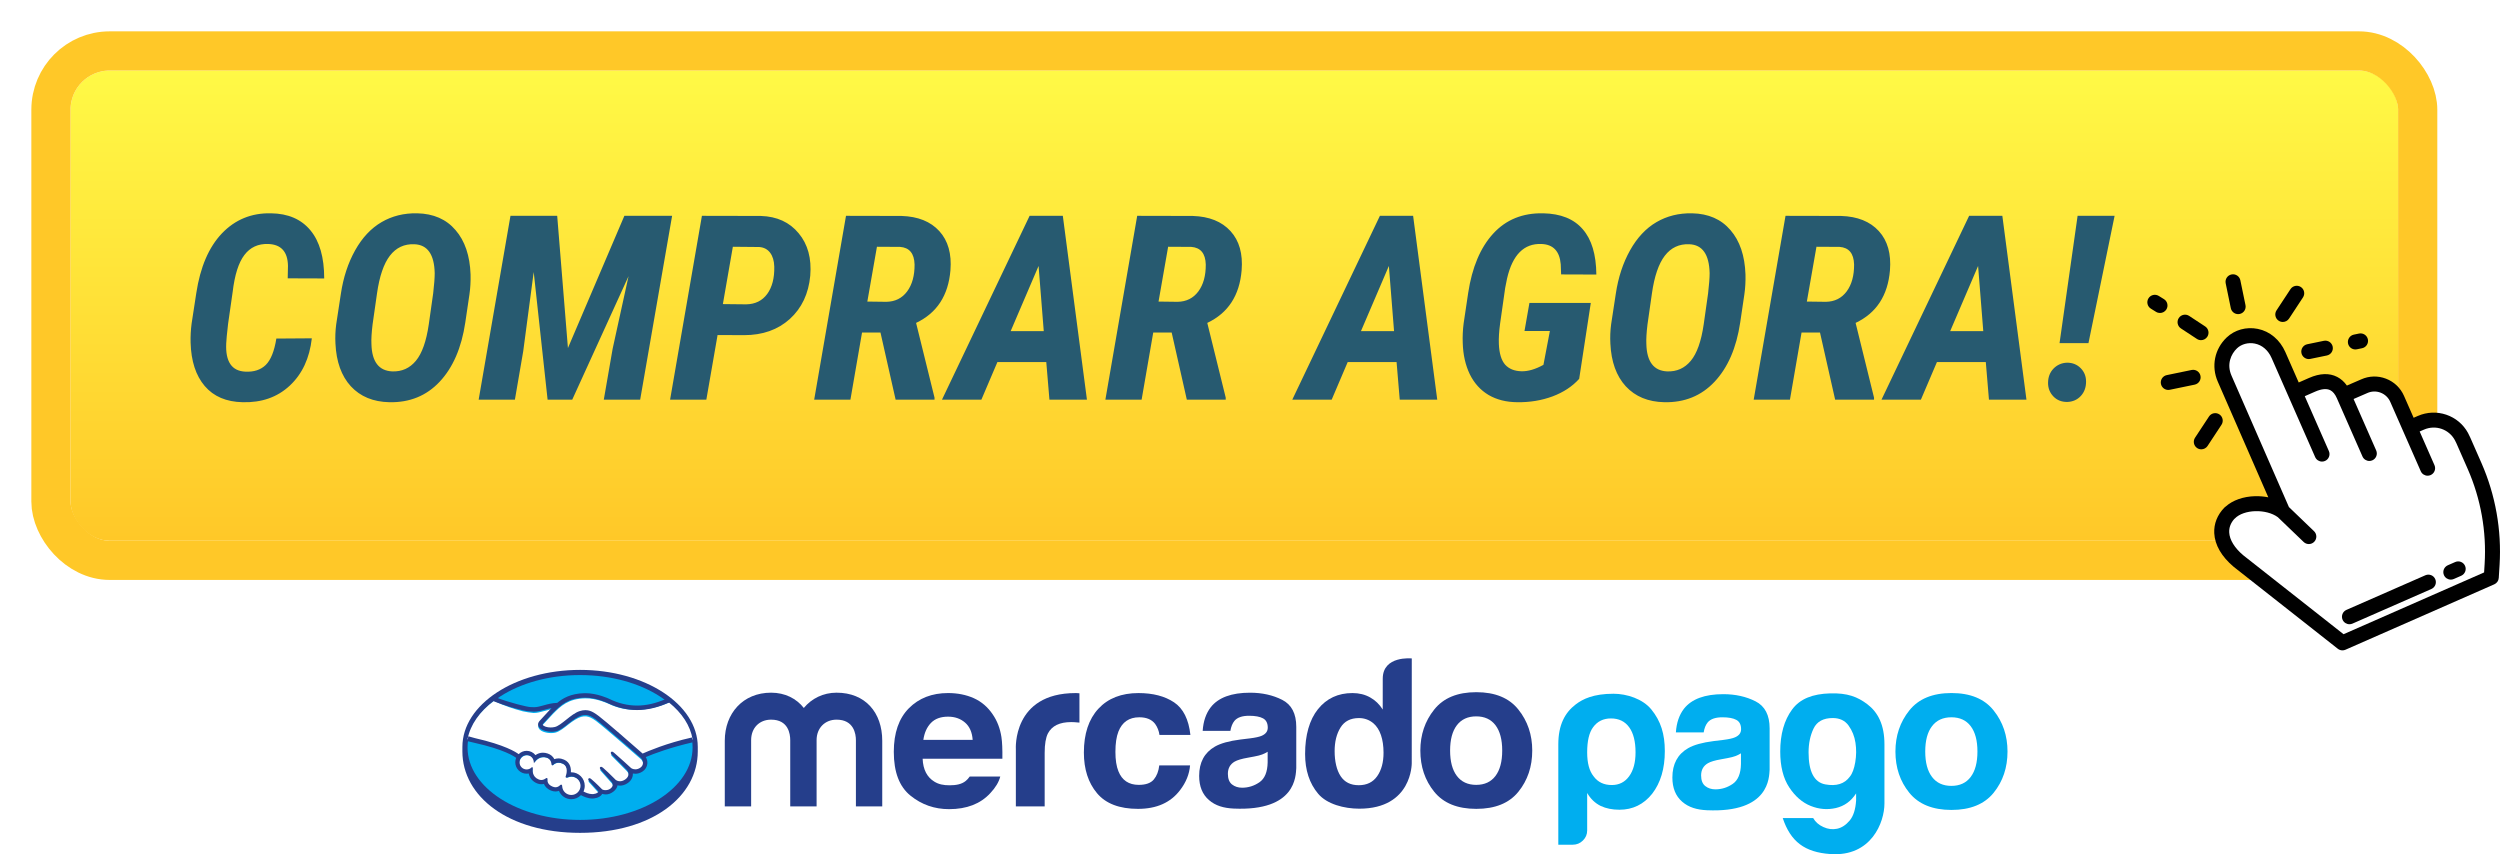 <svg width="319" height="109" viewBox="0 0 319 109" fill="none" xmlns="http://www.w3.org/2000/svg">
<g filter="url(#filter0_d)">
<rect x="9" y="5" width="297" height="60" rx="5" fill="url(#paint0_linear)"/>
<rect x="6.5" y="2.5" width="302" height="65" rx="7.5" stroke="#FFC828" stroke-width="5"/>
</g>
<g filter="url(#filter1_i)">
<path d="M39.79 39.169C39.5 41.715 38.56 43.729 36.97 45.211C35.391 46.683 33.388 47.387 30.96 47.322C28.876 47.279 27.265 46.592 26.126 45.26C24.987 43.928 24.386 42.08 24.321 39.717C24.3 38.911 24.343 38.1 24.45 37.284L25.046 33.4C25.551 30.081 26.642 27.541 28.317 25.779C30.004 24.017 32.093 23.163 34.585 23.217C36.766 23.249 38.442 23.974 39.613 25.392C40.784 26.799 41.369 28.846 41.369 31.531L36.712 31.515L36.745 29.92C36.712 28.115 35.869 27.186 34.215 27.132C32.937 27.089 31.927 27.557 31.186 28.534C30.444 29.501 29.945 31.075 29.687 33.255L29.107 37.3C28.956 38.589 28.876 39.432 28.865 39.83C28.758 42.15 29.574 43.348 31.314 43.423C32.399 43.477 33.264 43.192 33.909 42.569C34.553 41.935 35.004 40.812 35.262 39.201L39.79 39.169ZM49.684 47.322C47.621 47.279 45.983 46.602 44.769 45.292C43.566 43.981 42.911 42.161 42.803 39.83C42.76 39.024 42.792 38.208 42.9 37.38L43.496 33.481C43.808 31.397 44.415 29.549 45.317 27.938C46.219 26.327 47.342 25.129 48.685 24.345C50.027 23.561 51.542 23.185 53.228 23.217C55.312 23.26 56.945 23.974 58.127 25.36C59.319 26.735 59.959 28.62 60.044 31.016C60.066 31.918 60.018 32.772 59.899 33.578L59.368 37.171C58.884 40.394 57.794 42.907 56.097 44.712C54.41 46.506 52.273 47.376 49.684 47.322ZM55.275 33.416C55.404 32.31 55.468 31.456 55.468 30.855C55.415 28.459 54.55 27.229 52.874 27.165C51.585 27.111 50.543 27.6 49.748 28.631C48.964 29.651 48.416 31.257 48.105 33.449L47.541 37.397C47.412 38.46 47.363 39.292 47.395 39.894C47.449 42.15 48.335 43.315 50.054 43.391C51.279 43.434 52.283 42.982 53.067 42.037C53.852 41.092 54.399 39.545 54.711 37.397L55.275 33.416ZM71.098 23.539L72.468 40.41L79.67 23.539H85.761L81.685 47H77.044L78.172 40.506L80.202 31.241L73.016 47H69.874L68.101 30.709L66.764 40.812L65.7 47H61.076L65.136 23.539H71.098ZM91.562 38.75L90.128 47H85.503L89.564 23.539L97.089 23.555C99.141 23.62 100.747 24.355 101.907 25.763C103.078 27.159 103.572 28.964 103.389 31.177C103.174 33.476 102.304 35.318 100.779 36.704C99.253 38.079 97.309 38.766 94.946 38.766L91.562 38.75ZM92.239 34.802L95.22 34.834C96.369 34.813 97.261 34.373 97.894 33.513C98.528 32.643 98.829 31.477 98.797 30.017C98.775 29.275 98.598 28.685 98.265 28.244C97.932 27.804 97.47 27.562 96.879 27.519L93.512 27.487L92.239 34.802ZM112.348 38.428H109.996L108.513 47H103.889L107.949 23.539L115.039 23.555C117.134 23.62 118.74 24.264 119.857 25.489C120.974 26.713 121.447 28.384 121.275 30.5C121.006 33.712 119.545 35.946 116.892 37.203L119.245 46.742V47H114.282L112.348 38.428ZM110.672 34.48L113.105 34.512C114.223 34.491 115.104 34.05 115.748 33.191C116.393 32.321 116.709 31.171 116.699 29.743C116.656 28.335 116.038 27.589 114.846 27.503L111.897 27.487L110.672 34.48ZM133.505 42.198H127.269L125.223 47H120.195L131.378 23.539H135.616L138.693 47H133.908L133.505 42.198ZM128.961 38.251H133.183L132.522 29.936L128.961 38.251ZM149.505 38.428H147.153L145.67 47H141.046L145.106 23.539L152.196 23.555C154.291 23.62 155.897 24.264 157.014 25.489C158.131 26.713 158.604 28.384 158.432 30.5C158.164 33.712 156.703 35.946 154.049 37.203L156.402 46.742V47H151.439L149.505 38.428ZM147.83 34.48L150.263 34.512C151.38 34.491 152.261 34.05 152.905 33.191C153.55 32.321 153.867 31.171 153.856 29.743C153.813 28.335 153.195 27.589 152.003 27.503L149.054 27.487L147.83 34.48ZM178.203 42.198H171.967L169.921 47H164.894L176.076 23.539H180.314L183.392 47H178.606L178.203 42.198ZM173.659 38.251H177.881L177.22 29.936L173.659 38.251ZM201.503 44.341C200.633 45.308 199.5 46.055 198.103 46.581C196.707 47.097 195.208 47.344 193.607 47.322C192.2 47.312 190.981 47.005 189.95 46.404C188.918 45.791 188.118 44.911 187.549 43.761C186.99 42.601 186.689 41.269 186.646 39.765C186.614 38.949 186.652 38.116 186.759 37.268L187.339 33.384C187.833 30.119 188.897 27.594 190.53 25.811C192.163 24.028 194.29 23.163 196.911 23.217C199.145 23.26 200.826 23.936 201.954 25.247C203.093 26.547 203.673 28.475 203.694 31.032L199.199 31.016L199.15 29.727C199.011 28.051 198.189 27.186 196.685 27.132C194.461 27.046 193 28.513 192.302 31.531L192.061 32.74L191.416 37.268C191.276 38.299 191.223 39.18 191.255 39.91C191.309 41.113 191.577 41.989 192.061 42.537C192.555 43.074 193.248 43.353 194.139 43.374C194.977 43.396 195.912 43.122 196.943 42.553L197.765 38.234H194.526L195.154 34.657H202.985L201.503 44.341ZM212.363 47.322C210.301 47.279 208.663 46.602 207.449 45.292C206.246 43.981 205.59 42.161 205.483 39.83C205.44 39.024 205.472 38.208 205.58 37.38L206.176 33.481C206.487 31.397 207.094 29.549 207.997 27.938C208.899 26.327 210.021 25.129 211.364 24.345C212.707 23.561 214.222 23.185 215.908 23.217C217.992 23.26 219.625 23.974 220.807 25.36C221.999 26.735 222.638 28.62 222.724 31.016C222.746 31.918 222.697 32.772 222.579 33.578L222.047 37.171C221.564 40.394 220.474 42.907 218.776 44.712C217.09 46.506 214.952 47.376 212.363 47.322ZM217.955 33.416C218.083 32.31 218.148 31.456 218.148 30.855C218.094 28.459 217.229 27.229 215.554 27.165C214.265 27.111 213.223 27.6 212.428 28.631C211.644 29.651 211.096 31.257 210.784 33.449L210.22 37.397C210.091 38.46 210.043 39.292 210.075 39.894C210.129 42.15 211.015 43.315 212.734 43.391C213.958 43.434 214.963 42.982 215.747 42.037C216.531 41.092 217.079 39.545 217.391 37.397L217.955 33.416ZM232.231 38.428H229.878L228.396 47H223.771L227.832 23.539L234.922 23.555C237.017 23.62 238.623 24.264 239.74 25.489C240.857 26.713 241.33 28.384 241.158 30.5C240.889 33.712 239.428 35.946 236.775 37.203L239.127 46.742V47H234.165L232.231 38.428ZM230.555 34.48L232.988 34.512C234.105 34.491 234.986 34.05 235.631 33.191C236.275 32.321 236.592 31.171 236.582 29.743C236.539 28.335 235.921 27.589 234.729 27.503L231.78 27.487L230.555 34.48ZM253.388 42.198H247.152L245.105 47H240.078L251.261 23.539H255.499L258.576 47H253.791L253.388 42.198ZM248.844 38.251H253.065L252.405 29.936L248.844 38.251ZM266.488 39.781H262.798L265.102 23.539H269.823L266.488 39.781ZM261.332 44.873C261.332 44.132 261.562 43.52 262.024 43.036C262.497 42.553 263.077 42.3 263.765 42.279C264.452 42.279 265.027 42.51 265.489 42.972C265.951 43.434 266.182 44.008 266.182 44.696C266.182 45.437 265.956 46.049 265.505 46.533C265.054 47.016 264.474 47.269 263.765 47.29C263.045 47.29 262.459 47.054 262.008 46.581C261.557 46.108 261.332 45.539 261.332 44.873Z" fill="#275A70"/>
</g>
<path d="M299.054 50.417C298.58 49.338 297.504 48.009 295.018 49.101L292.828 50.064L290.741 45.316C289.484 42.457 286.363 42.245 284.779 43.757C283.632 44.852 283.11 46.597 283.865 48.313L291.267 65.257C289.464 63.892 286.021 63.907 284.479 65.495L284.52 65.434C282.882 67.12 283.157 69.509 285.641 71.597L298.898 82.031L317.889 73.682L317.993 72.027C318.261 67.722 317.496 63.414 315.76 59.465L314.322 56.195C314.248 56.026 314.166 55.86 314.078 55.699C313.075 53.866 310.831 53.11 308.915 53.943L307.488 54.564L305.876 50.895C305.17 49.289 303.288 48.559 301.687 49.276L299.054 50.417Z" fill="white"/>
<path d="M316.634 59.081L315.196 55.811C315.111 55.617 315.017 55.425 314.916 55.24C314.316 54.144 313.332 53.319 312.145 52.916C310.962 52.515 309.68 52.569 308.533 53.067L307.979 53.308L307.272 51.698C307.271 51.698 307.271 51.697 307.271 51.697L306.75 50.511C306.304 49.497 305.489 48.719 304.455 48.321C303.426 47.925 302.306 47.954 301.301 48.402L299.463 49.198C299.123 48.715 298.71 48.346 298.229 48.096C297.223 47.576 296.013 47.62 294.633 48.227L293.317 48.805L291.615 44.932C290.922 43.355 289.636 42.273 288.086 41.964C286.629 41.672 285.146 42.085 284.118 43.066C282.575 44.538 282.132 46.749 282.988 48.696L289.437 63.459C288.897 63.349 288.328 63.3 287.751 63.313C286.251 63.35 284.902 63.828 283.999 64.632C283.94 64.67 283.884 64.716 283.833 64.768C282.925 65.703 282.478 66.833 282.539 68.038C282.615 69.543 283.475 71.027 285.025 72.33C285.033 72.336 285.04 72.343 285.049 72.349L298.305 82.783C298.477 82.918 298.686 82.987 298.897 82.987C299.027 82.987 299.158 82.961 299.281 82.906L318.273 74.558C318.6 74.414 318.82 74.099 318.842 73.742L318.946 72.087C319.223 67.649 318.424 63.152 316.634 59.081ZM308.889 60.129C309.047 60.487 309.397 60.7 309.765 60.7C309.893 60.7 310.024 60.674 310.149 60.619C310.632 60.407 310.852 59.842 310.64 59.359L308.749 55.058L309.296 54.82C310.774 54.177 312.469 54.752 313.238 56.158C313.313 56.295 313.383 56.437 313.446 56.58L314.884 59.85C316.551 63.643 317.296 67.833 317.038 71.968L316.971 73.042L299.037 80.926L286.244 70.856C285.134 69.92 284.496 68.885 284.448 67.941C284.417 67.329 284.627 66.759 285.072 66.244C285.104 66.219 285.135 66.191 285.164 66.161C286.309 64.982 289.162 64.901 290.653 65.994L293.946 69.156C294.131 69.334 294.369 69.423 294.608 69.423C294.859 69.423 295.11 69.325 295.297 69.129C295.663 68.749 295.651 68.143 295.27 67.778L292.066 64.7L284.739 47.928C284.097 46.468 284.679 45.173 285.438 44.449C286.007 43.906 286.878 43.672 287.712 43.839C288.655 44.027 289.42 44.689 289.865 45.701L295.415 58.326C295.573 58.684 295.923 58.898 296.291 58.898C296.419 58.898 296.55 58.872 296.675 58.817C297.158 58.604 297.378 58.04 297.165 57.557L294.087 50.555L295.403 49.977C296.228 49.614 296.884 49.552 297.351 49.794C297.681 49.965 297.96 50.304 298.179 50.802L301.452 58.248C301.609 58.606 301.96 58.819 302.327 58.819C302.456 58.819 302.587 58.793 302.712 58.738C303.195 58.526 303.415 57.962 303.202 57.478L300.316 50.913L302.067 50.154C302.071 50.152 302.074 50.151 302.078 50.149C302.616 49.908 303.216 49.892 303.768 50.105C304.323 50.319 304.761 50.736 305 51.28L308.889 60.129Z" fill="black"/>
<path d="M312.724 73.96C312.356 73.96 312.006 73.746 311.848 73.388C311.636 72.904 311.856 72.34 312.34 72.128L313.283 71.715C313.766 71.502 314.33 71.722 314.542 72.206C314.754 72.689 314.534 73.253 314.051 73.465L313.108 73.879C312.983 73.934 312.852 73.96 312.724 73.96Z" fill="black"/>
<path d="M299.791 79.653C299.423 79.653 299.072 79.439 298.915 79.081C298.703 78.597 298.923 78.034 299.406 77.822L309.477 73.404C309.961 73.192 310.525 73.412 310.737 73.896C310.949 74.379 310.729 74.943 310.245 75.155L300.174 79.573C300.049 79.627 299.919 79.653 299.791 79.653Z" fill="black"/>
<path d="M285.587 40.083C285.143 40.083 284.745 39.772 284.651 39.321L283.997 36.149C283.89 35.632 284.222 35.127 284.739 35.02C285.256 34.913 285.762 35.246 285.869 35.763L286.524 38.934C286.63 39.451 286.298 39.957 285.781 40.063C285.716 40.077 285.651 40.083 285.587 40.083Z" fill="black"/>
<path d="M275.615 39.937C275.444 39.937 275.27 39.891 275.113 39.794L274.453 39.385C274.004 39.107 273.865 38.518 274.143 38.069C274.421 37.62 275.011 37.482 275.459 37.76L276.12 38.169C276.569 38.447 276.707 39.036 276.429 39.484C276.248 39.777 275.935 39.937 275.615 39.937Z" fill="black"/>
<path d="M280.85 43.405C280.67 43.405 280.487 43.354 280.325 43.247L278.286 41.906C277.845 41.616 277.723 41.023 278.013 40.582C278.303 40.141 278.896 40.019 279.337 40.309L281.376 41.65C281.817 41.94 281.94 42.533 281.649 42.974C281.466 43.253 281.161 43.405 280.85 43.405Z" fill="black"/>
<path d="M276.672 49.756C276.228 49.756 275.83 49.445 275.737 48.993C275.63 48.476 275.963 47.97 276.48 47.864L279.651 47.209C280.168 47.102 280.674 47.435 280.78 47.952C280.887 48.469 280.555 48.974 280.037 49.081L276.866 49.736C276.801 49.749 276.736 49.756 276.672 49.756Z" fill="black"/>
<path d="M280.885 57.334C280.705 57.334 280.522 57.283 280.36 57.177C279.919 56.887 279.797 56.294 280.087 55.853L281.866 53.148C282.156 52.706 282.749 52.584 283.19 52.874C283.631 53.164 283.754 53.757 283.464 54.198L281.684 56.904C281.501 57.183 281.196 57.334 280.885 57.334Z" fill="black"/>
<path d="M294.6 45.817C294.156 45.817 293.758 45.506 293.664 45.054C293.558 44.537 293.89 44.032 294.407 43.925L296.521 43.488C297.039 43.381 297.544 43.714 297.651 44.231C297.758 44.748 297.425 45.254 296.908 45.361L294.794 45.797C294.729 45.81 294.664 45.817 294.6 45.817Z" fill="black"/>
<path d="M300.545 44.59C300.101 44.59 299.703 44.279 299.61 43.827C299.503 43.31 299.836 42.804 300.353 42.697L301.013 42.561C301.531 42.454 302.036 42.787 302.143 43.304C302.25 43.821 301.917 44.327 301.4 44.433L300.739 44.57C300.674 44.583 300.609 44.59 300.545 44.59Z" fill="black"/>
<path d="M291.283 41.082C291.103 41.082 290.921 41.032 290.759 40.925C290.318 40.635 290.195 40.042 290.485 39.601L292.265 36.896C292.555 36.455 293.148 36.332 293.589 36.622C294.03 36.912 294.152 37.505 293.862 37.946L292.083 40.652C291.899 40.931 291.594 41.082 291.283 41.082Z" fill="black"/>
<path d="M89.036 95.303C89.036 89.89 82.313 85.478 74.019 85.478C65.725 85.478 59.002 89.89 59.002 95.303C59.002 95.443 59 95.829 59 95.878C59 101.621 64.876 106.272 74.017 106.272C83.213 106.272 89.036 101.622 89.036 95.879C89.036 95.678 89.036 95.563 89.036 95.303Z" fill="#253E8B"/>
<path d="M88.374 95.38C88.374 100.484 81.945 104.621 74.016 104.621C66.087 104.621 59.658 100.484 59.658 95.38C59.658 90.276 66.087 86.138 74.016 86.138C81.945 86.138 88.374 90.276 88.374 95.38Z" fill="#00AEEF"/>
<path d="M69.322 92.419C69.314 92.433 69.171 92.581 69.263 92.699C69.49 92.988 70.191 93.153 70.899 92.995C71.32 92.901 71.86 92.472 72.384 92.059C72.951 91.611 73.514 91.161 74.08 90.983C74.679 90.793 75.062 90.874 75.316 90.95C75.594 91.033 75.922 91.216 76.443 91.605C77.426 92.341 81.378 95.775 82.061 96.369C82.611 96.122 85.055 95.075 88.376 94.346C88.088 92.582 87.011 90.969 85.377 89.649C83.1 90.601 80.318 91.097 77.598 89.775C77.584 89.769 76.111 89.075 74.659 89.109C72.5 89.159 71.565 90.089 70.575 91.074L69.322 92.419Z" fill="white"/>
<path d="M81.793 96.883C81.746 96.843 77.131 92.808 76.085 92.022C75.48 91.569 75.144 91.454 74.791 91.408C74.606 91.385 74.352 91.418 74.175 91.467C73.689 91.599 73.052 92.024 72.488 92.471C71.903 92.937 71.352 93.375 70.84 93.49C70.187 93.636 69.389 93.463 69.025 93.217C68.878 93.118 68.774 93.004 68.723 92.886C68.589 92.575 68.837 92.327 68.878 92.284L70.152 90.908C70.299 90.761 70.449 90.612 70.601 90.467C70.191 90.521 69.81 90.626 69.441 90.729C68.979 90.859 68.535 90.982 68.086 90.981C67.899 90.981 66.895 90.816 66.704 90.765C65.551 90.449 64.54 90.143 63.029 89.438C61.218 90.784 60.008 92.469 59.658 94.323C59.919 94.392 60.337 94.517 60.513 94.556C64.61 95.467 65.886 96.404 66.118 96.6C66.369 96.321 66.731 96.145 67.134 96.145C67.588 96.145 67.996 96.373 68.244 96.725C68.479 96.54 68.803 96.381 69.221 96.382C69.411 96.382 69.608 96.416 69.807 96.484C70.269 96.643 70.507 96.95 70.631 97.228C70.786 97.159 70.977 97.107 71.202 97.108C71.422 97.108 71.651 97.158 71.883 97.257C72.639 97.582 72.756 98.323 72.687 98.882C72.741 98.875 72.796 98.874 72.85 98.874C73.746 98.874 74.474 99.601 74.474 100.497C74.474 100.774 74.403 101.035 74.28 101.263C74.523 101.4 75.145 101.709 75.69 101.641C76.126 101.586 76.292 101.437 76.351 101.353C76.391 101.296 76.434 101.228 76.394 101.18L75.238 99.897C75.238 99.897 75.048 99.718 75.111 99.648C75.176 99.576 75.294 99.679 75.377 99.748C75.965 100.239 76.684 100.98 76.684 100.98C76.696 100.988 76.743 101.082 77.009 101.13C77.238 101.171 77.643 101.147 77.922 100.917C77.993 100.859 78.064 100.786 78.124 100.711C78.118 100.715 78.115 100.72 78.11 100.722C78.406 100.344 78.077 99.961 78.077 99.961L76.728 98.447C76.728 98.447 76.534 98.269 76.601 98.197C76.659 98.135 76.783 98.228 76.868 98.299C77.295 98.656 77.899 99.261 78.478 99.828C78.591 99.91 79.099 100.225 79.773 99.783C80.181 99.515 80.263 99.186 80.252 98.937C80.223 98.609 79.967 98.375 79.967 98.375L78.124 96.523C78.124 96.523 77.929 96.356 77.998 96.272C78.054 96.202 78.18 96.303 78.263 96.373C78.85 96.863 80.44 98.32 80.44 98.32C80.463 98.337 81.012 98.727 81.691 98.295C81.934 98.14 82.088 97.906 82.102 97.635C82.125 97.164 81.793 96.883 81.793 96.883Z" fill="white"/>
<path d="M72.932 99.111C72.648 99.109 72.338 99.279 72.297 99.254C72.275 99.239 72.315 99.124 72.341 99.057C72.368 98.991 72.742 97.854 71.832 97.458C71.135 97.155 70.71 97.496 70.564 97.65C70.525 97.691 70.508 97.687 70.503 97.636C70.489 97.431 70.399 96.877 69.798 96.691C68.938 96.425 68.386 97.031 68.246 97.251C68.183 96.755 67.769 96.37 67.261 96.37C66.711 96.369 66.264 96.821 66.264 97.379C66.264 97.937 66.71 98.389 67.26 98.389C67.528 98.39 67.772 98.281 67.95 98.107C67.956 98.112 67.958 98.121 67.956 98.141C67.913 98.391 67.836 99.298 68.775 99.668C69.151 99.816 69.471 99.706 69.737 99.517C69.816 99.461 69.828 99.485 69.817 99.56C69.784 99.793 69.827 100.293 70.518 100.577C71.045 100.794 71.357 100.573 71.561 100.381C71.649 100.299 71.673 100.312 71.678 100.439C71.703 101.115 72.257 101.651 72.93 101.651C73.623 101.652 74.185 101.085 74.185 100.383C74.186 99.681 73.625 99.119 72.932 99.111Z" fill="white"/>
<path d="M72.903 101.439C72.271 101.438 71.757 100.946 71.734 100.317C71.732 100.263 71.727 100.119 71.606 100.119C71.556 100.119 71.513 100.149 71.463 100.195C71.324 100.324 71.147 100.456 70.889 100.456C70.772 100.456 70.645 100.428 70.511 100.372C69.843 100.101 69.834 99.64 69.862 99.455C69.869 99.406 69.871 99.354 69.837 99.314L69.796 99.277H69.754C69.721 99.277 69.686 99.291 69.639 99.325C69.445 99.461 69.26 99.527 69.072 99.527C68.969 99.527 68.862 99.506 68.756 99.466C67.878 99.122 67.947 98.288 67.989 98.038C67.996 97.987 67.983 97.947 67.951 97.921L67.889 97.87L67.831 97.926C67.66 98.091 67.436 98.182 67.201 98.182C66.697 98.181 66.288 97.771 66.288 97.265C66.289 96.759 66.699 96.349 67.202 96.349C67.657 96.349 68.044 96.693 68.101 97.149L68.133 97.396L68.267 97.187C68.282 97.163 68.651 96.602 69.329 96.603C69.458 96.603 69.591 96.624 69.725 96.665C70.266 96.832 70.357 97.324 70.371 97.529C70.381 97.648 70.465 97.654 70.482 97.654C70.529 97.654 70.563 97.624 70.588 97.598C70.69 97.492 70.912 97.314 71.259 97.314C71.418 97.314 71.588 97.353 71.762 97.428C72.621 97.798 72.231 98.894 72.227 98.906C72.153 99.088 72.15 99.168 72.22 99.215L72.253 99.23H72.278C72.316 99.23 72.365 99.214 72.444 99.186C72.561 99.146 72.737 99.085 72.903 99.085H72.903C73.55 99.092 74.075 99.621 74.075 100.264C74.074 100.912 73.549 101.439 72.903 101.439ZM82.001 96.154C80.582 94.911 77.305 92.048 76.417 91.378C75.91 90.994 75.564 90.793 75.261 90.702C75.124 90.66 74.936 90.613 74.693 90.613C74.467 90.613 74.225 90.654 73.971 90.735C73.397 90.917 72.826 91.374 72.273 91.815L72.245 91.838C71.73 92.249 71.198 92.674 70.795 92.765C70.619 92.805 70.439 92.825 70.258 92.825C69.807 92.825 69.402 92.694 69.251 92.499C69.225 92.467 69.241 92.415 69.3 92.34L69.308 92.33L70.555 90.978C71.532 89.997 72.455 89.07 74.579 89.021C74.615 89.02 74.651 89.019 74.686 89.019C76.008 89.02 77.329 89.615 77.478 89.683C78.717 90.292 79.997 90.6 81.284 90.602C82.624 90.602 84.008 90.268 85.462 89.596C85.299 89.458 85.13 89.324 84.957 89.193C83.679 89.75 82.462 90.031 81.287 90.031C80.088 90.03 78.889 89.74 77.725 89.169C77.665 89.14 76.205 88.449 74.686 88.448C74.646 88.448 74.606 88.449 74.566 88.45C72.782 88.492 71.777 89.128 71.101 89.686C70.443 89.702 69.876 89.861 69.371 90.003C68.921 90.128 68.532 90.238 68.153 90.238C67.997 90.238 67.716 90.223 67.691 90.222C67.254 90.209 65.056 89.668 63.309 89.002C63.131 89.129 62.959 89.26 62.792 89.394C64.617 90.146 66.84 90.728 67.541 90.774C67.736 90.787 67.945 90.809 68.152 90.809C68.616 90.809 69.079 90.679 69.527 90.552C69.792 90.478 70.084 90.396 70.391 90.337C70.31 90.418 70.228 90.501 70.145 90.583L68.877 91.961C68.778 92.062 68.561 92.332 68.705 92.664C68.761 92.799 68.877 92.927 69.038 93.036C69.34 93.24 69.881 93.379 70.383 93.379C70.574 93.38 70.754 93.361 70.92 93.323C71.451 93.203 72.008 92.757 72.598 92.285C73.069 91.91 73.737 91.433 74.249 91.293C74.392 91.254 74.567 91.229 74.709 91.229C74.751 91.23 74.791 91.231 74.828 91.237C75.166 91.279 75.493 91.395 76.076 91.835C77.116 92.62 81.721 96.668 81.765 96.708C81.768 96.71 82.062 96.965 82.042 97.388C82.03 97.624 81.9 97.834 81.674 97.979C81.478 98.104 81.274 98.167 81.07 98.167C80.762 98.167 80.55 98.022 80.536 98.012C80.519 97.998 78.942 96.545 78.362 96.057C78.269 95.98 78.18 95.91 78.089 95.91C78.04 95.91 77.997 95.931 77.968 95.967C77.877 96.081 77.979 96.237 78.099 96.341L79.942 98.202C79.944 98.204 80.171 98.418 80.197 98.703C80.211 99.012 80.064 99.269 79.76 99.47C79.542 99.614 79.321 99.688 79.106 99.688C78.823 99.688 78.624 99.559 78.58 99.527L78.316 99.266C77.834 98.788 77.335 98.295 76.969 97.988C76.88 97.913 76.785 97.844 76.695 97.844C76.65 97.844 76.609 97.862 76.578 97.894C76.537 97.941 76.508 98.024 76.612 98.163C76.654 98.22 76.705 98.267 76.705 98.267L78.049 99.785C78.061 99.798 78.326 100.116 78.079 100.433L78.032 100.494C77.992 100.538 77.948 100.579 77.907 100.615C77.678 100.803 77.371 100.824 77.25 100.824C77.185 100.824 77.122 100.818 77.068 100.808C76.936 100.785 76.846 100.747 76.803 100.696L76.787 100.678C76.714 100.602 76.035 99.907 75.475 99.436C75.402 99.375 75.309 99.296 75.214 99.296C75.166 99.296 75.124 99.314 75.093 99.351C74.981 99.473 75.148 99.655 75.219 99.722L76.365 100.993C76.364 101.004 76.35 101.03 76.321 101.07C76.281 101.128 76.142 101.268 75.725 101.32C75.675 101.327 75.624 101.329 75.573 101.329C75.144 101.329 74.687 101.12 74.451 100.994C74.558 100.767 74.614 100.516 74.614 100.264C74.615 99.315 73.848 98.544 72.904 98.543C72.884 98.543 72.862 98.544 72.842 98.544C72.874 98.112 72.812 97.291 71.975 96.931C71.734 96.825 71.493 96.772 71.259 96.772C71.076 96.772 70.9 96.804 70.736 96.868C70.561 96.528 70.273 96.281 69.898 96.153C69.69 96.081 69.483 96.044 69.283 96.044C68.935 96.044 68.614 96.147 68.327 96.352C68.053 96.009 67.638 95.805 67.202 95.805C66.82 95.805 66.453 95.959 66.18 96.23C65.824 95.957 64.408 95.053 60.618 94.188C60.434 94.145 60.013 94.025 59.755 93.949C59.712 94.155 59.679 94.363 59.658 94.573C59.658 94.573 60.357 94.741 60.494 94.773C64.365 95.636 65.645 96.535 65.862 96.705C65.788 96.882 65.75 97.073 65.75 97.265C65.749 98.069 66.4 98.724 67.2 98.725C67.29 98.725 67.379 98.716 67.466 98.701C67.587 99.291 67.972 99.74 68.561 99.97C68.733 100.036 68.906 100.071 69.077 100.071C69.188 100.071 69.299 100.057 69.408 100.029C69.516 100.306 69.761 100.653 70.308 100.876C70.5 100.954 70.692 100.994 70.878 100.994C71.031 100.994 71.179 100.967 71.321 100.915C71.583 101.556 72.206 101.98 72.902 101.98C73.363 101.981 73.806 101.793 74.128 101.459C74.404 101.613 74.987 101.892 75.576 101.893C75.652 101.893 75.724 101.888 75.796 101.88C76.38 101.805 76.652 101.575 76.777 101.397C76.8 101.365 76.82 101.332 76.838 101.298C76.976 101.337 77.129 101.37 77.302 101.37C77.621 101.37 77.929 101.26 78.238 101.034C78.542 100.814 78.759 100.497 78.79 100.227C78.791 100.224 78.791 100.219 78.792 100.216C78.894 100.237 79 100.248 79.105 100.248C79.434 100.248 79.758 100.145 80.067 99.941C80.662 99.548 80.766 99.035 80.757 98.699C80.861 98.721 80.968 98.732 81.074 98.732C81.383 98.732 81.685 98.639 81.974 98.454C82.344 98.217 82.566 97.852 82.601 97.43C82.624 97.142 82.552 96.852 82.402 96.602C83.401 96.17 85.684 95.333 88.374 94.724C88.358 94.514 88.327 94.307 88.29 94.101C85.036 94.826 82.608 95.882 82.001 96.154Z" fill="#253E8B"/>
<path d="M190.825 99.01C190.251 99.768 189.434 100.149 188.363 100.149C187.295 100.149 186.474 99.768 185.897 99.01C185.32 98.251 185.033 97.171 185.033 95.771C185.033 94.375 185.32 93.296 185.897 92.54C186.474 91.786 187.295 91.409 188.363 91.409C189.434 91.409 190.251 91.786 190.825 92.54C191.396 93.296 191.682 94.375 191.682 95.771C191.682 97.171 191.396 98.251 190.825 99.01ZM193.744 90.538C192.567 89.058 190.776 88.322 188.374 88.322C185.976 88.322 184.185 89.058 183.008 90.538C181.827 92.011 181.236 93.757 181.236 95.771C181.236 97.822 181.827 99.572 183.008 101.03C184.185 102.484 185.976 103.211 188.374 103.211C190.776 103.211 192.567 102.484 193.744 101.03C194.925 99.572 195.514 97.822 195.514 95.771C195.514 93.757 194.925 92.011 193.744 90.538Z" fill="#253E8B"/>
<path d="M161.752 97.285C161.729 98.51 161.377 99.355 160.703 99.818C160.028 100.28 159.292 100.512 158.492 100.512C157.986 100.512 157.557 100.372 157.205 100.095C156.853 99.816 156.678 99.364 156.678 98.737C156.678 98.035 156.964 97.518 157.541 97.181C157.884 96.987 158.445 96.818 159.226 96.683L160.061 96.527C160.477 96.45 160.805 96.366 161.042 96.275C161.284 96.187 161.519 96.069 161.752 95.923V97.285ZM163.61 89.301C162.415 88.695 161.046 88.389 159.507 88.389C157.137 88.389 155.468 89.007 154.495 90.24C153.885 91.03 153.541 92.036 153.462 93.261H156.997C157.086 92.721 157.259 92.292 157.52 91.976C157.884 91.547 158.505 91.332 159.38 91.332C160.165 91.332 160.757 91.442 161.161 91.661C161.565 91.88 161.767 92.276 161.767 92.85C161.767 93.321 161.506 93.667 160.979 93.892C160.684 94.019 160.196 94.127 159.513 94.213L158.259 94.365C156.835 94.546 155.753 94.848 155.022 95.267C153.681 96.04 153.012 97.285 153.012 99.008C153.012 100.336 153.427 101.363 154.262 102.086C155.091 102.811 156.147 103.115 157.422 103.174C165.422 103.53 165.329 98.958 165.404 98.008V92.746C165.404 91.059 164.806 89.911 163.61 89.301Z" fill="#253E8B"/>
<path d="M145.375 91.525C146.289 91.525 146.96 91.805 147.395 92.371C147.691 92.786 147.878 93.258 147.949 93.781H151.896C151.678 91.79 150.982 90.401 149.807 89.615C148.626 88.83 147.116 88.436 145.269 88.436C143.096 88.436 141.388 89.103 140.155 90.434C138.92 91.769 138.303 93.633 138.303 96.027C138.303 98.151 138.861 99.88 139.98 101.213C141.097 102.546 142.842 103.211 145.212 103.211C147.583 103.211 149.376 102.413 150.582 100.815C151.34 99.824 151.763 98.774 151.853 97.662H147.922C147.841 98.397 147.612 98.995 147.231 99.457C146.852 99.916 146.212 100.149 145.308 100.149C144.035 100.149 143.167 99.568 142.707 98.405C142.455 97.783 142.327 96.962 142.327 95.939C142.327 94.868 142.455 94.006 142.707 93.356C143.186 92.136 144.077 91.525 145.375 91.525Z" fill="#253E8B"/>
<path d="M137.247 88.436C129.144 88.436 129.623 95.61 129.623 95.61V102.898H133.3V96.062C133.3 94.942 133.442 94.114 133.721 93.573C134.227 92.617 135.212 92.138 136.683 92.138C136.793 92.138 136.939 92.144 137.118 92.152C137.299 92.161 137.503 92.177 137.736 92.205V88.463C137.572 88.453 137.466 88.447 137.422 88.441C137.374 88.438 137.316 88.436 137.247 88.436Z" fill="#253E8B"/>
<path d="M118.792 92.244C119.307 91.711 120.035 91.446 120.971 91.446C121.835 91.446 122.556 91.696 123.139 92.2C123.72 92.7 124.045 93.436 124.112 94.404H117.819C117.95 93.496 118.277 92.777 118.792 92.244ZM123.735 99.089C123.579 99.311 123.414 99.499 123.231 99.645C122.712 100.072 122.006 100.203 121.175 100.203C120.39 100.203 119.775 100.084 119.217 99.734C118.3 99.17 117.784 98.216 117.728 96.814H127.903C127.919 95.61 127.88 94.687 127.782 94.042C127.613 92.948 127.242 91.982 126.67 91.155C126.036 90.213 125.228 89.524 124.256 89.088C123.281 88.653 122.187 88.434 120.971 88.434C118.923 88.434 117.259 89.08 115.976 90.369C114.693 91.663 114.049 93.517 114.049 95.937C114.049 98.52 114.76 100.384 116.184 101.528C117.603 102.675 119.244 103.248 121.104 103.248C123.354 103.248 125.108 102.569 126.359 101.209C127.034 100.495 127.455 99.787 127.634 99.089H123.735Z" fill="#253E8B"/>
<path d="M112.574 102.896H109.214V94.439C109.214 93.665 108.96 91.827 106.745 91.827C105.267 91.827 104.198 92.892 104.198 94.439V102.896H100.834V94.439C100.834 93.665 100.605 91.827 98.391 91.827C96.887 91.827 95.845 92.892 95.845 94.439V102.896H92.482V94.519C92.482 91.027 94.8 88.386 98.391 88.386C100.174 88.386 101.624 89.134 102.567 90.336C103.559 89.134 105.037 88.386 106.745 88.386C110.411 88.386 112.574 90.919 112.574 94.519V102.896Z" fill="#253E8B"/>
<path d="M175.731 99.039C175.194 99.809 174.406 100.193 173.375 100.193C172.338 100.193 171.569 99.807 171.061 99.033C170.553 98.26 170.299 97.133 170.299 95.843C170.299 94.646 170.547 93.644 171.047 92.838C171.546 92.03 172.33 91.626 173.4 91.626C174.1 91.626 174.715 91.848 175.246 92.292C176.108 93.028 176.539 94.346 176.539 96.054C176.539 97.275 176.27 98.272 175.731 99.039ZM180.143 84.017C180.143 84.017 176.439 83.623 176.439 86.597L176.435 90.538C176.025 89.878 175.492 89.362 174.835 88.993C174.179 88.622 173.427 88.435 172.578 88.435C170.74 88.435 169.276 89.118 168.176 90.486C167.078 91.853 166.531 93.825 166.531 96.208C166.531 98.276 167.087 99.97 168.203 101.29C169.318 102.609 171.505 103.188 173.446 103.188C180.218 103.188 180.139 97.381 180.139 97.381L180.143 84.017Z" fill="#253E8B"/>
<path d="M208.695 96.002C208.695 94.612 208.426 93.544 207.882 92.796C207.341 92.049 206.566 91.672 205.554 91.672C204.581 91.672 203.821 92.049 203.279 92.796C202.775 93.473 202.523 94.544 202.523 96.002C202.523 97.358 202.792 98.37 203.335 99.047C203.875 99.795 204.652 100.17 205.662 100.17C206.601 100.17 207.341 99.795 207.882 99.047C208.426 98.299 208.695 97.287 208.695 96.002ZM202.523 105.967C202.523 106.467 202.342 106.894 201.979 107.25C201.621 107.606 201.186 107.785 200.681 107.785H198.84V94.985C198.84 92.496 199.68 90.936 201.061 89.882C201.973 89.186 203.333 88.522 205.88 88.522C207.599 88.522 209.615 89.189 210.702 90.515C211.923 92.007 212.431 93.669 212.431 95.841C212.431 98.087 211.89 99.899 210.809 101.292C209.724 102.648 208.334 103.321 206.637 103.321C205.735 103.321 204.941 103.161 204.256 102.842C203.531 102.484 202.956 101.932 202.523 101.184V105.967Z" fill="#00AEEF"/>
<path d="M230.774 96.004C230.774 98.458 231.484 99.82 232.903 100.087C234.319 100.351 235.367 100.022 236.041 99.099C236.36 98.71 236.589 98.093 236.731 97.258C236.871 96.421 236.883 95.594 236.758 94.777C236.635 93.956 236.343 93.227 235.881 92.584C235.421 91.945 234.746 91.622 233.859 91.622C232.653 91.622 231.84 92.071 231.413 92.957C230.986 93.85 230.774 94.863 230.774 96.004ZM236.839 102.142V101.236C236.2 102.234 235.339 102.853 234.258 103.105C233.177 103.351 232.103 103.263 231.044 102.836C229.976 102.409 229.062 101.618 228.301 100.461C227.539 99.301 227.158 97.781 227.158 95.894C227.158 93.69 227.664 91.899 228.674 90.53C229.684 89.16 231.307 88.535 233.54 88.474C235.742 88.416 237.021 88.912 238.274 89.862C239.643 90.903 240.455 92.498 240.455 94.987V102.519C240.459 104.913 238.789 109.354 233.54 108.977C230.29 108.743 228.485 107.41 227.477 104.386H231.361C231.644 104.884 232.076 105.267 232.665 105.531C233.248 105.8 233.834 105.871 234.417 105.746C235.002 105.621 235.535 105.273 236.016 104.705C236.493 104.136 236.766 103.28 236.839 102.142Z" fill="#00AEEF"/>
<path d="M222.146 97.489C222.123 98.716 221.771 99.561 221.096 100.024C220.423 100.488 219.682 100.721 218.882 100.721C218.376 100.721 217.945 100.58 217.593 100.301C217.239 100.022 217.062 99.569 217.062 98.942C217.062 98.241 217.353 97.72 217.93 97.385C218.274 97.187 218.834 97.02 219.617 96.885L220.453 96.73C220.871 96.651 221.2 96.566 221.436 96.476C221.679 96.389 221.913 96.272 222.146 96.124V97.489ZM224.008 89.49C222.81 88.884 221.438 88.576 219.898 88.576C217.526 88.576 215.855 89.195 214.877 90.43C214.268 91.221 213.922 92.229 213.843 93.458H217.388C217.474 92.915 217.647 92.487 217.909 92.169C218.274 91.74 218.896 91.527 219.773 91.527C220.559 91.527 221.152 91.634 221.556 91.856C221.96 92.073 222.163 92.471 222.163 93.046C222.163 93.519 221.9 93.866 221.371 94.089C221.079 94.218 220.59 94.323 219.903 94.412L218.647 94.564C217.222 94.745 216.139 95.046 215.406 95.468C214.064 96.241 213.395 97.489 213.395 99.213C213.395 100.544 213.81 101.571 214.645 102.298C215.476 103.023 216.534 103.329 217.811 103.386C225.822 103.744 225.729 99.165 225.804 98.213V92.942C225.804 91.252 225.206 90.101 224.008 89.49Z" fill="#00AEEF"/>
<path d="M251.461 99.137C250.888 99.899 250.067 100.278 248.997 100.278C247.928 100.278 247.103 99.899 246.526 99.137C245.947 98.38 245.66 97.297 245.66 95.894C245.66 94.494 245.947 93.415 246.526 92.659C247.103 91.903 247.928 91.526 248.997 91.526C250.067 91.526 250.888 91.903 251.461 92.659C252.034 93.415 252.321 94.494 252.321 95.894C252.321 97.297 252.034 98.38 251.461 99.137ZM254.387 90.651C253.206 89.17 251.413 88.432 249.007 88.432C246.606 88.432 244.812 89.17 243.631 90.651C242.448 92.128 241.857 93.877 241.857 95.894C241.857 97.949 242.448 99.701 243.631 101.161C244.812 102.615 246.606 103.348 249.007 103.348C251.413 103.348 253.206 102.615 254.387 101.161C255.568 99.701 256.158 97.949 256.158 95.894C256.158 93.877 255.568 92.128 254.387 90.651Z" fill="#00AEEF"/>
<defs>
<filter id="filter0_d" x="0" y="0" width="315" height="78" filterUnits="userSpaceOnUse" color-interpolation-filters="sRGB">
<feFlood flood-opacity="0" result="BackgroundImageFix"/>
<feColorMatrix in="SourceAlpha" type="matrix" values="0 0 0 0 0 0 0 0 0 0 0 0 0 0 0 0 0 0 127 0"/>
<feOffset dy="4"/>
<feGaussianBlur stdDeviation="2"/>
<feColorMatrix type="matrix" values="0 0 0 0 0 0 0 0 0 0 0 0 0 0 0 0 0 0 0.25 0"/>
<feBlend mode="normal" in2="BackgroundImageFix" result="effect1_dropShadow"/>
<feBlend mode="normal" in="SourceGraphic" in2="effect1_dropShadow" result="shape"/>
</filter>
<filter id="filter1_i" x="24.316" y="23.214" width="245.507" height="28.112" filterUnits="userSpaceOnUse" color-interpolation-filters="sRGB">
<feFlood flood-opacity="0" result="BackgroundImageFix"/>
<feBlend mode="normal" in="SourceGraphic" in2="BackgroundImageFix" result="shape"/>
<feColorMatrix in="SourceAlpha" type="matrix" values="0 0 0 0 0 0 0 0 0 0 0 0 0 0 0 0 0 0 127 0" result="hardAlpha"/>
<feOffset dy="4"/>
<feGaussianBlur stdDeviation="2"/>
<feComposite in2="hardAlpha" operator="arithmetic" k2="-1" k3="1"/>
<feColorMatrix type="matrix" values="0 0 0 0 0 0 0 0 0 0 0 0 0 0 0 0 0 0 0.25 0"/>
<feBlend mode="normal" in2="shape" result="effect1_innerShadow"/>
</filter>
<linearGradient id="paint0_linear" x1="157.5" y1="5" x2="157.5" y2="65" gradientUnits="userSpaceOnUse">
<stop stop-color="#FFF946"/>
<stop offset="1" stop-color="#FFC828"/>
</linearGradient>
</defs>
</svg>
